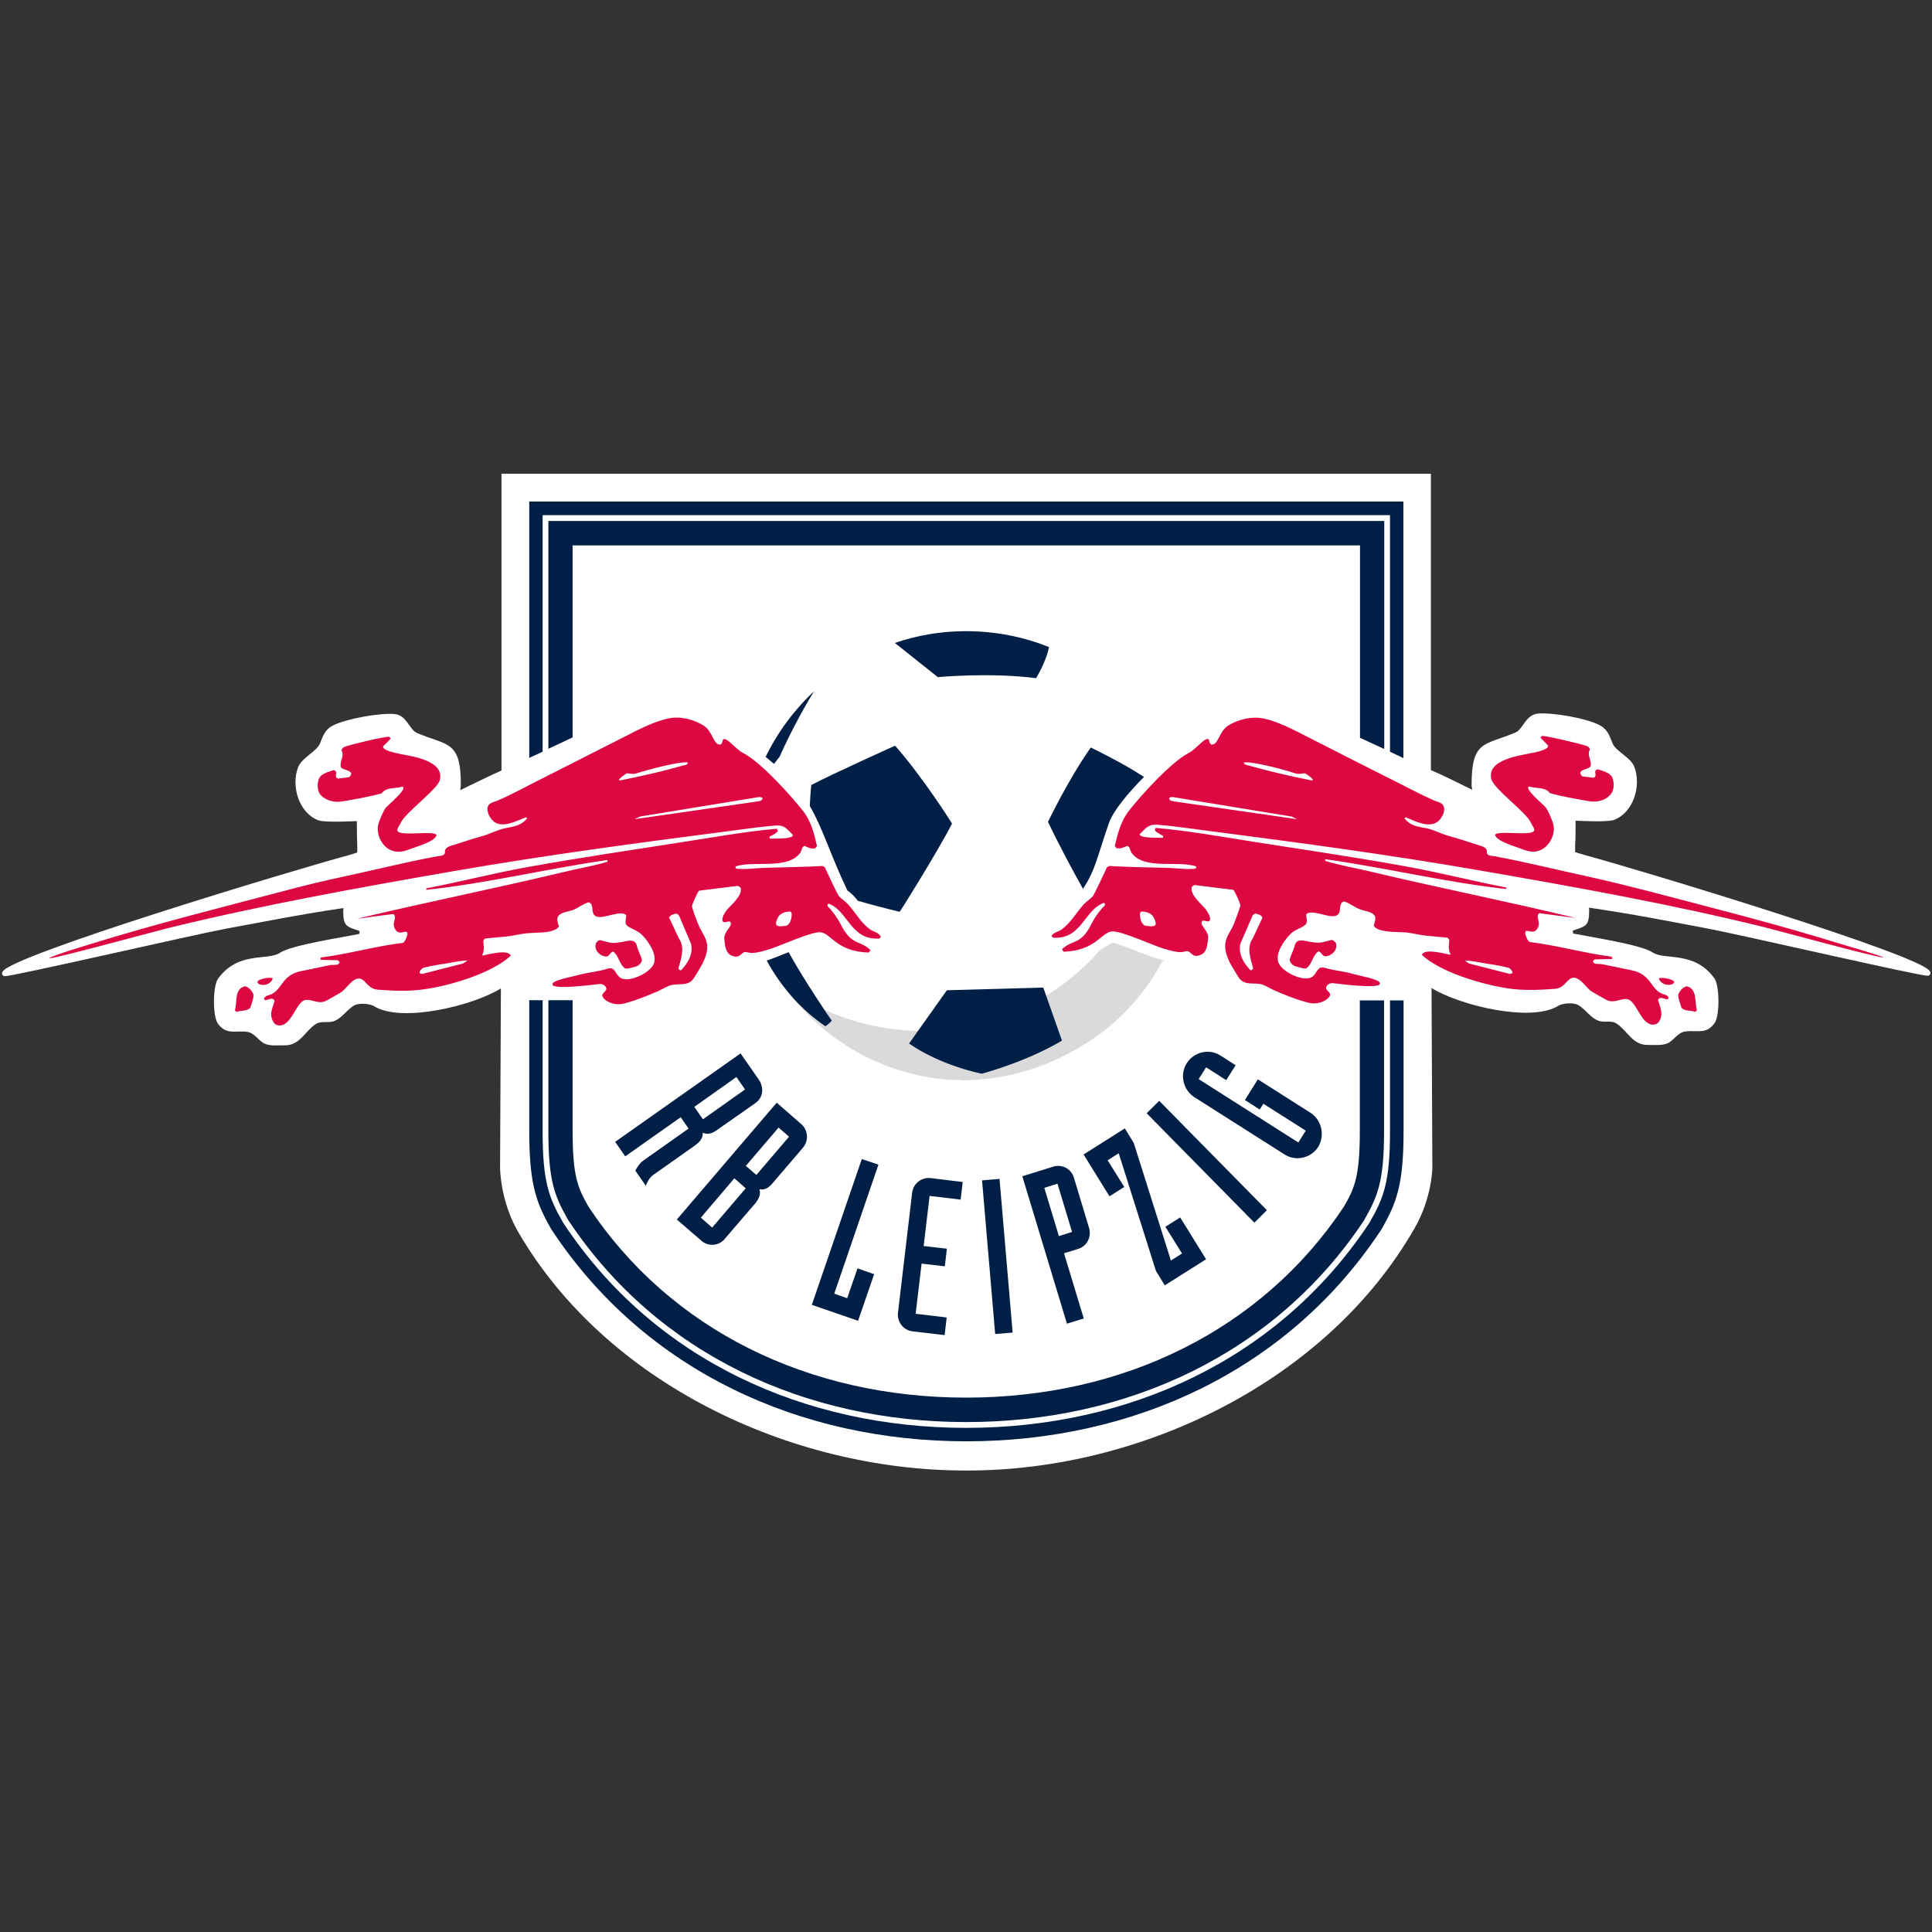 <?xml version="1.0" encoding="UTF-8" standalone="no"?>
<svg width="49px" height="49px" viewBox="0 0 49 49" version="1.1" xmlns="http://www.w3.org/2000/svg" xmlns:xlink="http://www.w3.org/1999/xlink">
    <rect x="0" y="0" width="49" height="49" fill="#333333" stroke="none"/>
    <!-- Generator: Sketch 46.2 (44496) - http://www.bohemiancoding.com/sketch -->
    <title>Wpp/RBL</title>
    <desc>Created with Sketch.</desc>
    <defs></defs>
    <g id="SYMBOLS" stroke="none" stroke-width="1" fill="none" fill-rule="evenodd">
        <g id="Wpp/RBL">
            <g id="RBL---RB-Leipzig" transform="translate(0, 12)">
                <path d="M36.291,0.016 L36.291,7.532 C36.604,7.663 37.037,7.884 37.339,8.031 L37.323,7.926 C37.318,6.755 37.662,6.912 38.439,6.576 C38.632,6.492 38.694,6.124 39.007,6.098 C39.382,6.067 40.227,6.214 40.561,6.387 C40.769,6.492 40.816,6.65 40.894,6.844 C40.972,7.054 41.363,7.206 41.452,7.453 C41.629,7.926 41.436,8.598 40.941,8.793 C40.769,8.861 39.961,8.814 39.961,8.814 C39.956,8.976 39.966,9.223 39.951,9.386 C39.945,9.47 39.951,9.612 39.951,9.612 C39.951,9.612 40.112,9.664 40.19,9.685 C41.52,10.043 48.776,12.233 48.948,12.637 C48.995,12.727 48.896,12.748 48.896,12.748 C48.719,12.763 44.152,11.708 43.287,11.545 C42.307,11.361 41.535,11.203 40.3,11.02 L40.305,11.088 C40.305,11.492 40.222,11.487 39.888,11.603 L39.899,11.676 C40.316,11.76 41.624,11.96 41.911,12.154 C42.223,12.364 42.964,12.102 43.48,12.811 C43.615,12.994 43.62,13.767 43.485,13.95 C43.266,14.25 43.042,14.119 42.739,14.161 C42.557,14.187 42.468,14.365 42.317,14.449 C42.171,14.528 41.963,14.497 41.801,14.502 C41.41,14.512 41.285,14.155 41.009,13.966 C40.879,13.872 40.717,13.935 40.571,13.898 C40.352,13.84 40.206,13.583 40.013,13.483 C39.899,13.425 39.633,13.441 39.523,13.509 C38.83,13.94 37.016,13.499 36.307,13.058 L36.328,17.606 C36.328,17.606 36.328,18.368 35.874,19.156 C33.664,23.011 28.983,25.29 24.552,25.296 L24.474,25.296 C20.043,25.29 15.362,23.079 13.136,19.234 C12.683,18.447 12.683,17.617 12.683,17.617 L12.704,13.068 C11.995,13.509 10.186,13.95 9.487,13.52 C9.378,13.451 9.112,13.436 8.997,13.493 C8.804,13.593 8.658,13.851 8.439,13.908 C8.294,13.945 8.132,13.887 8.002,13.977 C7.725,14.166 7.6,14.523 7.209,14.512 C7.048,14.507 6.839,14.539 6.693,14.46 C6.542,14.376 6.453,14.197 6.271,14.171 C5.974,14.129 5.744,14.26 5.526,13.961 C5.39,13.777 5.395,13.005 5.531,12.821 C6.047,12.112 6.787,12.375 7.1,12.165 C7.386,11.97 8.7,11.771 9.112,11.687 L9.122,11.613 C8.789,11.498 8.705,11.503 8.705,11.098 L8.711,11.03 C7.475,11.214 6.709,11.377 5.724,11.555 C4.858,11.718 0.292,12.774 0.115,12.758 C0.115,12.758 0.016,12.737 0.063,12.648 C0.235,12.238 7.491,10.053 8.82,9.696 C8.898,9.675 9.06,9.622 9.06,9.622 C9.06,9.622 9.065,9.481 9.06,9.397 C9.049,9.234 9.055,8.987 9.049,8.824 C9.049,8.824 8.241,8.871 8.069,8.803 C7.574,8.609 7.381,7.936 7.559,7.464 C7.647,7.217 8.038,7.059 8.116,6.854 C8.194,6.66 8.241,6.502 8.45,6.397 C8.784,6.229 9.633,6.077 10.003,6.109 C10.316,6.135 10.379,6.502 10.571,6.587 C11.348,6.923 11.697,6.765 11.687,7.936 L11.671,8.041 C11.979,7.894 12.406,7.679 12.719,7.542 L12.719,0.016 L36.291,0.016 Z" id="Shape" fill="#FFFFFF" fill-rule="nonzero"></path>
                <path d="M24.907,17.937 L25.24,21.834 L25.683,21.798 L25.35,17.9 L24.907,17.937 Z M21.857,17.396 L20.59,21.094 L21.763,21.498 L22.17,20.316 L21.748,20.169 L21.487,20.926 L21.159,20.81 L22.279,17.538 L21.857,17.396 Z M23.134,18.252 L22.775,21.293 C22.749,21.524 22.91,21.74 23.145,21.766 L23.958,21.861 L24.01,21.414 L23.223,21.32 L23.374,20.048 L23.963,20.117 L24.015,19.67 L23.426,19.602 L23.577,18.331 L24.364,18.425 L24.417,17.979 L23.603,17.879 C23.369,17.853 23.16,18.021 23.134,18.252 Z M29.4,15.92 L29.082,16.235 L31.798,18.993 L31.814,19.009 L32.131,18.693 L29.416,15.936 L29.4,15.92 Z M27.237,17.869 C27.185,17.69 27.023,17.569 26.835,17.569 C26.794,17.569 26.752,17.575 26.71,17.59 L25.928,17.832 L27.054,21.551 L27.059,21.572 L27.487,21.44 L26.986,19.786 L27.341,19.676 C27.45,19.644 27.539,19.571 27.591,19.471 C27.643,19.371 27.654,19.255 27.622,19.145 L27.237,17.869 Z M26.856,19.35 L26.486,18.126 L26.82,18.021 L27.19,19.245 L26.856,19.35 Z M33.231,16.219 L31.902,15.374 L31.574,15.899 L31.949,16.141 L32.043,15.994 L33.117,16.676 L32.929,16.976 L30.401,15.369 L30.589,15.069 L31.099,15.395 L31.339,15.017 L30.953,14.77 C30.854,14.707 30.74,14.675 30.625,14.675 C30.411,14.675 30.213,14.786 30.099,14.964 C29.916,15.253 30.005,15.642 30.291,15.826 L32.58,17.28 C32.679,17.343 32.794,17.375 32.908,17.375 C33.122,17.375 33.32,17.265 33.435,17.086 C33.607,16.792 33.523,16.403 33.231,16.219 Z M29.556,19.114 L29.979,19.791 L29.697,19.97 L28.754,16.986 L28.529,16.619 L27.482,17.28 L28.139,18.341 L28.514,18.105 L28.092,17.428 L28.373,17.249 L29.317,20.232 L29.541,20.6 L30.589,19.938 L29.932,18.877 L29.556,19.114 Z" id="Shape" fill="#001F47" fill-rule="nonzero"></path>
                <path d="M14.408,18.94 L14.419,18.956 C16.691,22.37 20.46,24.067 24.505,24.067 C28.55,24.067 32.324,22.37 34.592,18.956 L34.602,18.94 L34.613,18.919 C34.952,18.326 35.103,17.932 35.103,16.682 L35.103,13.373 L34.488,13.373 L34.488,16.682 C34.488,17.858 34.352,18.137 34.081,18.609 C32.001,21.735 28.488,23.447 24.505,23.447 C20.523,23.447 17.004,21.74 14.929,18.609 C14.658,18.131 14.523,17.853 14.523,16.682 L14.523,13.367 L13.908,13.367 L13.908,16.682 C13.908,17.932 14.059,18.326 14.398,18.919 L14.408,18.94 Z" id="Shape" fill="#001F47" fill-rule="nonzero"></path>
                <polygon id="Shape" fill="#001F47" fill-rule="nonzero" points="13.762 7.065 13.762 1.066 35.254 1.066 35.254 7.065 35.593 7.227 35.593 0.72 13.423 0.72 13.423 7.222"></polygon>
                <polygon id="Shape" fill="#001F47" fill-rule="nonzero" points="13.908 1.213 13.908 6.991 14.523 6.702 14.523 1.833 34.493 1.833 34.493 6.713 35.108 6.996 35.108 1.213"></polygon>
                <path d="M35.254,13.373 L35.254,16.682 C35.254,17.969 35.098,18.373 34.743,18.993 L34.733,19.014 L34.717,19.035 C32.418,22.496 28.602,24.214 24.505,24.214 C20.413,24.214 16.592,22.496 14.299,19.035 L14.283,19.014 L14.273,18.993 C13.918,18.373 13.762,17.969 13.762,16.682 L13.762,13.367 L13.423,13.367 L13.423,16.682 C13.423,18.042 13.6,18.504 13.975,19.166 L13.996,19.198 L14.017,19.229 C16.379,22.78 20.299,24.555 24.51,24.555 C28.717,24.555 32.642,22.78 35.004,19.229 L35.025,19.198 L35.045,19.166 C35.421,18.504 35.598,18.047 35.598,16.682 L35.598,13.373 L35.254,13.373 L35.254,13.373 Z" id="Shape" fill="#001F47" fill-rule="nonzero"></path>
                <path d="M24.495,4.008 C25.24,4.008 25.954,4.149 26.606,4.412 C26.585,4.517 26.507,4.816 26.278,5.2 C25.099,5.048 23.786,5.174 23.786,5.174 L22.696,4.307 C23.259,4.113 23.864,4.008 24.495,4.008 L24.495,4.008 Z" id="Shape" fill="#001F47"></path>
                <path d="M29.499,12.354 C29.061,12.243 28.655,12.028 28.217,11.907 C28.092,11.976 27.987,12.039 27.904,12.091 C27.419,12.648 26.83,13.115 26.158,13.467 C24.542,14.344 22.556,14.355 20.908,13.609 C20.554,13.451 20.215,13.257 19.897,13.026 C20.856,14.376 22.389,15.279 24.135,15.39 C24.198,15.39 24.26,15.39 24.328,15.384 C24.338,15.395 24.354,15.4 24.375,15.4 C25.48,15.4 26.538,15.08 27.435,14.528 C28.29,14.024 28.993,13.289 29.478,12.385 L29.53,12.359 C29.525,12.364 29.509,12.359 29.499,12.354 Z" id="Shape" fill="#DADADA" fill-rule="nonzero"></path>
                <path d="M26.58,8.845 C26.872,9.46 27.226,10.111 27.466,10.542 C27.789,10.064 27.836,9.696 28.128,8.866 C28.243,8.546 28.639,8.083 29.014,7.705 C28.441,7.327 27.664,6.959 27.664,6.959 C27.075,7.8 26.58,8.845 26.58,8.845 Z" id="Shape" fill="#001F47" fill-rule="nonzero"></path>
                <path d="M20.648,5.531 C20.142,6.004 19.725,6.566 19.418,7.196 C19.496,7.259 19.564,7.317 19.631,7.374 C19.678,7.311 19.725,7.254 19.772,7.191 C20.126,6.403 20.512,5.746 20.648,5.531 Z" id="Shape" fill="#001F47" fill-rule="nonzero"></path>
                <path d="M24.146,8.887 C24.146,8.887 23.442,7.758 22.702,6.912 C22.702,6.912 21.148,7.611 20.575,7.91 C20.575,7.91 20.554,8.115 20.538,8.441 C20.882,9.034 21.054,9.67 21.492,10.584 C21.596,10.657 21.68,10.746 21.758,10.846 C22.066,10.936 22.42,11.03 22.816,11.125 C22.827,11.13 23.807,9.554 24.146,8.887 Z" id="Shape" fill="#001F47" fill-rule="nonzero"></path>
                <path d="M24.015,13.115 L26.46,13.047 L26.934,14.392 C26.012,14.943 24.896,15.232 24.896,15.232 C23.729,14.975 23.056,14.465 23.056,14.465 L24.015,13.115 L24.015,13.115 Z" id="Shape" fill="#001F47"></path>
                <path d="M20.001,12.149 C19.798,12.228 19.6,12.312 19.485,12.348 C19.47,12.354 19.459,12.359 19.444,12.359 C19.642,12.727 19.876,13.047 20.132,13.331 C20.377,13.599 20.643,13.83 20.934,14.029 C20.992,13.987 21.049,13.94 21.096,13.887 C21.096,13.893 20.408,12.889 20.001,12.149 Z" id="Shape" fill="#001F47" fill-rule="nonzero"></path>
                <path d="M6.208,13.015 C5.937,13.089 6.021,13.404 5.958,13.62 C5.969,13.635 5.989,13.667 6.01,13.662 C6.109,13.62 6.276,13.651 6.349,13.556 C6.38,13.446 6.422,13.367 6.433,13.236 C6.406,13.142 6.307,13.026 6.208,13.015 Z M33.774,11.839 C33.628,11.87 33.476,11.939 33.31,11.897 C33.158,11.897 32.908,11.76 32.84,11.965 C32.814,12.096 32.741,12.212 32.71,12.338 C32.71,12.406 32.773,12.469 32.835,12.501 C32.929,12.522 33.044,12.574 33.132,12.559 C33.289,12.448 33.278,12.243 33.44,12.128 C33.523,12.149 33.534,12.264 33.628,12.254 C33.721,12.243 33.815,12.186 33.867,12.096 C33.893,12.039 33.904,11.965 33.873,11.902 C33.841,11.876 33.815,11.844 33.774,11.839 Z M38.83,8.871 C38.851,8.929 38.96,9.045 38.887,9.092 C38.736,9.197 37.959,9.055 37.918,9.176 C37.959,9.339 38.423,9.465 38.569,9.523 C38.746,9.591 38.908,9.643 39.096,9.549 C39.304,9.444 39.44,9.171 39.403,8.94 C39.388,8.835 39.273,8.577 39.21,8.488 C39.148,8.404 38.642,7.999 38.783,7.947 C38.955,8.005 39.19,7.952 39.309,8.115 C39.627,8.204 39.971,8.262 40.3,8.32 C40.508,8.357 40.748,8.299 40.873,8.115 C40.941,8.015 40.941,7.826 40.889,7.716 C40.826,7.59 40.644,7.553 40.524,7.511 C40.378,7.542 40.54,7.674 40.415,7.726 L40.128,7.69 C39.951,7.506 40.321,7.527 40.342,7.427 C40.373,7.28 40.237,7.149 40.326,7.007 C40.31,6.97 40.289,6.933 40.253,6.923 C40.107,6.87 39.231,6.66 39.106,6.665 L39.07,6.707 C39.106,6.755 39.252,6.891 39.257,6.902 C39.315,7.007 38.924,7.086 38.856,7.096 C38.543,7.164 37.699,7.264 37.824,7.763 C37.892,8.015 38.726,8.614 38.83,8.871 Z M8.69,8.325 C9.018,8.267 9.362,8.21 9.68,8.12 C9.8,7.957 10.035,8.005 10.207,7.952 C10.347,8.005 9.842,8.414 9.779,8.493 C9.717,8.582 9.602,8.84 9.586,8.945 C9.55,9.176 9.685,9.454 9.894,9.554 C10.081,9.643 10.243,9.596 10.42,9.528 C10.571,9.47 11.03,9.344 11.072,9.181 C11.03,9.06 10.254,9.202 10.102,9.097 C10.029,9.045 10.139,8.929 10.16,8.877 C10.264,8.619 11.098,8.02 11.155,7.784 C11.28,7.285 10.436,7.18 10.123,7.117 C10.061,7.101 9.664,7.028 9.722,6.923 C9.727,6.912 9.878,6.776 9.909,6.728 L9.873,6.686 C9.753,6.676 8.877,6.886 8.731,6.944 C8.695,6.959 8.674,6.996 8.658,7.028 C8.747,7.17 8.611,7.301 8.643,7.448 C8.664,7.548 9.039,7.521 8.856,7.711 L8.57,7.747 C8.445,7.69 8.606,7.563 8.46,7.532 C8.34,7.574 8.158,7.616 8.095,7.737 C8.043,7.847 8.043,8.031 8.111,8.136 C8.241,8.304 8.481,8.362 8.69,8.325 Z M6.917,12.821 C6.902,12.763 6.552,12.826 6.532,12.895 C6.506,12.994 6.829,13.047 6.917,12.821 Z M42.072,12.821 C42.161,13.042 42.484,12.994 42.458,12.895 C42.437,12.832 42.088,12.769 42.072,12.821 Z M42.786,13.015 C42.687,13.026 42.588,13.142 42.562,13.236 C42.573,13.362 42.614,13.441 42.646,13.556 C42.719,13.651 42.88,13.62 42.984,13.662 C43.005,13.667 43.026,13.635 43.037,13.62 C42.974,13.404 43.052,13.089 42.786,13.015 Z M46.68,11.939 C45.059,11.435 43.422,11.025 41.78,10.594 C41.29,10.468 40.795,10.347 40.3,10.237 C39.502,10.064 38.705,9.864 37.907,9.717 C37.834,9.701 37.74,9.717 37.709,9.633 C37.735,9.481 37.568,9.46 37.464,9.423 C37.219,9.344 36.979,9.265 36.729,9.197 C36.547,9.144 36.369,9.05 36.187,9.008 C35.958,8.961 35.775,8.955 35.619,8.751 L35.655,8.73 C35.874,8.819 36.218,9.003 36.448,8.85 C36.557,8.777 36.667,8.582 36.614,8.451 C36.578,8.351 36.458,8.341 36.375,8.304 C36.02,8.147 35.671,7.957 35.322,7.784 C34.587,7.416 33.857,7.043 33.127,6.671 C32.794,6.502 32.418,6.303 32.053,6.224 C31.756,6.161 31.417,6.24 31.157,6.397 C30.901,6.555 30.906,6.917 30.714,6.881 C30.688,6.849 30.661,6.812 30.667,6.77 C30.589,6.644 30.349,6.996 30.151,7.096 C29.713,7.317 28.941,8.168 28.629,8.567 C28.43,8.819 28.347,9.144 28.274,9.454 L28.316,9.512 C28.41,9.533 28.498,9.496 28.587,9.454 C28.665,9.475 28.66,9.575 28.701,9.633 C29.019,10.069 29.869,9.817 30.338,9.974 C30.344,10.001 30.338,10.027 30.307,10.032 C30.099,10.058 29.822,10.016 29.609,10.011 C29.119,10.001 28.623,9.99 28.133,9.964 L28.076,9.995 C28.029,10.095 27.758,10.678 27.716,10.731 C27.649,10.804 27.555,10.862 27.482,10.941 C27.289,11.156 27.153,11.414 26.914,11.582 C26.841,11.629 26.7,11.66 26.669,11.739 L26.705,11.781 C27.43,11.839 27.503,11.072 27.993,10.899 C28.019,10.904 28.029,10.93 28.024,10.957 C27.904,11.077 27.774,11.251 27.695,11.408 C27.414,11.986 27.211,11.813 26.934,12.075 L26.976,12.138 C27.779,12.112 27.925,11.66 28.191,11.624 C28.415,11.592 29.254,11.986 29.53,12.065 C29.671,12.102 29.807,12.149 29.953,12.149 C29.999,12.149 30.067,12.123 30.109,12.123 C30.218,12.128 30.239,12.322 30.474,12.207 C30.615,12.138 30.625,11.933 30.641,11.797 C30.661,11.629 30.458,11.487 30.474,11.398 C30.495,11.272 30.656,11.44 30.688,11.329 C30.708,11.261 30.625,11.125 30.589,11.072 C30.484,10.936 30.182,10.704 30.224,10.505 C30.229,10.484 30.286,10.442 30.302,10.447 L31.277,10.568 C31.308,10.573 31.459,10.92 31.459,10.957 C31.459,11.009 31.318,11.371 31.292,11.44 C31.209,11.634 31.068,11.776 31.073,12.002 C31.079,12.28 31.261,12.538 31.402,12.769 C31.553,13.026 31.803,12.9 32.022,12.973 C32.116,13.005 32.21,13.068 32.304,13.11 C32.585,13.236 32.903,13.362 33.205,13.436 C33.372,13.478 33.622,13.42 33.721,13.268 C33.794,13.157 33.555,13.121 33.659,12.994 C33.716,12.926 33.784,12.931 33.862,12.942 C34.029,12.963 34.899,13.068 34.988,12.968 C35.019,12.937 34.972,12.889 34.946,12.879 C34.769,12.795 34.503,12.753 34.31,12.7 C34.076,12.632 33.836,12.616 33.601,12.548 C33.403,12.485 33.414,12.69 33.273,12.779 C33.059,12.916 32.491,12.643 32.418,12.396 C32.35,12.159 32.564,11.86 32.721,11.697 C32.84,11.571 32.986,11.555 33.106,11.456 C33.179,11.393 33.127,11.277 33.127,11.193 C33.242,11.046 33.685,11.282 33.867,11.23 C34.065,11.177 33.914,10.915 34.086,10.862 C34.232,10.904 34.347,11.009 34.493,11.062 C34.597,11.104 34.785,11.119 34.858,11.214 C34.915,11.287 34.858,11.393 34.842,11.477 C34.894,11.576 35.056,11.603 35.16,11.618 C35.322,11.645 35.499,11.634 35.666,11.65 C35.833,11.666 35.994,11.713 36.156,11.729 L36.703,11.781 C36.833,11.844 36.672,11.96 36.792,12.217 C36.661,12.196 36.124,12.039 36.062,12.217 C36.536,12.664 37.61,12.973 38.246,13.068 C38.637,13.126 39.049,13.11 39.44,13.079 C39.685,13.058 39.732,12.832 39.883,12.8 C40.071,12.763 40.237,13.068 40.368,13.147 C40.488,13.22 40.613,13.289 40.738,13.357 C40.957,13.478 41.16,13.268 41.327,13.362 C41.535,13.478 41.66,14.071 41.989,13.977 C42.057,13.956 42.093,13.893 42.114,13.835 C42.176,13.667 42.093,13.52 42.051,13.362 C42.114,13.215 42.322,13.441 42.317,13.289 C42.291,13.257 42.26,13.236 42.223,13.226 C41.843,13.126 41.916,12.711 41.369,12.606 C41.124,12.559 40.879,12.501 40.628,12.453 C40.561,12.438 40.399,12.48 40.404,12.369 L40.451,12.333 L40.889,12.322 L40.879,12.264 C40.18,12.175 39.492,11.976 38.793,11.891 C38.741,11.86 38.674,11.697 38.684,11.65 C38.705,11.519 38.908,11.76 39.012,11.508 C39.075,11.361 38.929,11.235 39.044,11.161 C39.351,11.203 39.659,11.24 39.966,11.282 C38.23,10.862 36.474,10.515 34.738,10.1 C34.363,10.011 33.977,9.948 33.607,9.833 L33.612,9.791 C35.144,10.006 36.661,10.379 38.204,10.547 L38.204,10.51 C37.355,10.347 36.51,10.127 35.655,9.974 C34.383,9.743 33.106,9.554 31.829,9.355 C30.995,9.223 30.151,9.071 29.311,8.997 L29.285,9.055 C29.343,9.123 29.421,9.155 29.494,9.197 C29.504,9.213 29.504,9.239 29.489,9.25 C29.384,9.239 28.905,9.271 28.905,9.155 C29.082,8.987 29.124,8.898 29.384,8.919 C29.786,8.955 30.192,9.013 30.594,9.066 C32.903,9.365 35.223,9.675 37.516,10.074 C39.935,10.494 42.354,10.925 44.736,11.513 C45.116,11.608 47.671,12.306 47.775,12.285 C47.686,12.233 46.842,11.986 46.68,11.939 Z M29.301,11.466 C29.238,11.513 29.124,11.487 29.04,11.477 C28.941,11.424 28.92,11.308 28.91,11.198 C28.91,11.172 28.915,11.146 28.941,11.119 C29.056,11.119 29.171,11.146 29.244,11.24 C29.275,11.308 29.337,11.387 29.301,11.466 Z M37.485,12.401 C37.746,12.453 38.001,12.474 38.267,12.548 C38.309,12.564 38.356,12.627 38.361,12.669 C38.345,12.695 38.309,12.7 38.288,12.7 L37.261,12.438 L37.146,12.359 C37.261,12.369 37.323,12.369 37.485,12.401 Z M31.751,11.261 C31.761,11.214 31.808,11.167 31.855,11.172 C31.918,11.193 31.996,11.203 32.017,11.277 L31.772,11.802 C31.605,12.028 31.725,12.333 31.782,12.559 C31.777,12.59 31.746,12.606 31.72,12.611 C31.553,12.443 31.396,12.201 31.459,11.933 L31.751,11.261 Z M29.807,8.33 C29.765,8.325 29.635,8.309 29.655,8.236 C29.681,8.22 29.713,8.21 29.744,8.215 L32.757,8.709 L32.898,8.777 C32.898,8.777 30.813,8.477 29.807,8.33 Z M33.273,7.795 C32.741,7.69 32.194,7.563 31.673,7.416 C31.631,7.406 31.542,7.395 31.553,7.338 C31.746,7.301 32.621,7.532 32.84,7.611 C32.939,7.642 32.997,7.621 33.096,7.611 C33.169,7.658 33.247,7.705 33.299,7.774 L33.273,7.795 Z M15.362,12.259 C15.456,12.27 15.466,12.154 15.55,12.133 C15.706,12.249 15.696,12.453 15.857,12.564 C15.941,12.58 16.055,12.527 16.154,12.506 C16.217,12.474 16.279,12.411 16.279,12.343 C16.248,12.217 16.175,12.102 16.149,11.97 C16.081,11.765 15.831,11.902 15.68,11.902 C15.513,11.944 15.362,11.876 15.216,11.844 C15.174,11.849 15.148,11.881 15.122,11.907 C15.091,11.97 15.101,12.044 15.127,12.102 C15.174,12.191 15.268,12.249 15.362,12.259 Z M22.081,11.582 C21.841,11.414 21.706,11.156 21.513,10.941 C21.445,10.862 21.346,10.804 21.279,10.731 C21.237,10.683 20.966,10.1 20.919,9.995 L20.861,9.964 C20.371,9.99 19.876,9.995 19.386,10.011 C19.173,10.016 18.896,10.058 18.688,10.032 C18.656,10.027 18.651,10.001 18.656,9.974 C19.12,9.817 19.97,10.069 20.293,9.633 C20.335,9.575 20.33,9.475 20.408,9.454 C20.491,9.496 20.58,9.538 20.679,9.512 L20.721,9.454 C20.648,9.144 20.57,8.819 20.366,8.567 C20.048,8.162 19.282,7.317 18.844,7.096 C18.646,6.996 18.406,6.65 18.328,6.77 C18.333,6.812 18.307,6.849 18.281,6.881 C18.088,6.917 18.094,6.555 17.838,6.397 C17.577,6.24 17.239,6.156 16.941,6.224 C16.577,6.303 16.196,6.502 15.868,6.671 C15.138,7.043 14.403,7.416 13.673,7.784 C13.324,7.957 12.98,8.152 12.62,8.304 C12.537,8.341 12.417,8.351 12.375,8.451 C12.323,8.582 12.438,8.777 12.542,8.85 C12.766,9.003 13.115,8.814 13.334,8.73 L13.371,8.751 C13.209,8.955 13.032,8.955 12.803,9.008 C12.62,9.045 12.438,9.144 12.26,9.197 C12.015,9.265 11.77,9.344 11.531,9.423 C11.426,9.454 11.26,9.481 11.286,9.633 C11.249,9.717 11.161,9.706 11.088,9.717 C10.29,9.864 9.487,10.069 8.695,10.237 C8.2,10.342 7.704,10.463 7.214,10.594 C5.578,11.025 3.936,11.435 2.314,11.939 C2.158,11.986 1.314,12.238 1.241,12.306 C1.345,12.327 3.899,11.629 4.28,11.534 C6.667,10.951 9.086,10.515 11.499,10.095 C13.793,9.696 16.113,9.386 18.422,9.087 C18.823,9.034 19.23,8.976 19.631,8.94 C19.892,8.913 19.934,9.003 20.111,9.176 C20.111,9.292 19.631,9.26 19.527,9.271 C19.511,9.255 19.511,9.234 19.522,9.218 C19.6,9.176 19.678,9.144 19.73,9.076 L19.704,9.018 C18.865,9.092 18.021,9.25 17.186,9.376 C15.909,9.575 14.632,9.764 13.36,9.995 C12.505,10.148 11.666,10.368 10.811,10.531 L10.811,10.568 C12.349,10.405 13.871,10.032 15.404,9.812 L15.409,9.854 C15.039,9.969 14.653,10.027 14.278,10.121 C12.542,10.536 10.785,10.888 9.049,11.303 C9.357,11.261 9.664,11.219 9.972,11.182 C10.087,11.256 9.941,11.382 10.003,11.529 C10.108,11.781 10.311,11.545 10.332,11.671 C10.342,11.723 10.274,11.886 10.222,11.912 C9.524,11.997 8.836,12.196 8.137,12.285 L8.127,12.343 L8.565,12.354 L8.611,12.39 C8.611,12.501 8.455,12.464 8.387,12.474 C8.142,12.522 7.897,12.58 7.647,12.627 C7.1,12.732 7.178,13.152 6.792,13.247 C6.751,13.257 6.724,13.283 6.698,13.31 C6.688,13.462 6.902,13.236 6.964,13.383 C6.923,13.541 6.834,13.688 6.902,13.856 C6.923,13.914 6.964,13.982 7.027,13.998 C7.355,14.092 7.486,13.499 7.689,13.383 C7.856,13.289 8.064,13.499 8.278,13.378 C8.403,13.31 8.528,13.241 8.648,13.168 C8.778,13.089 8.945,12.784 9.133,12.821 C9.279,12.853 9.331,13.079 9.576,13.1 C9.967,13.131 10.379,13.147 10.77,13.089 C11.406,13 12.479,12.685 12.954,12.238 C12.891,12.06 12.354,12.217 12.224,12.238 C12.344,11.981 12.182,11.865 12.313,11.802 L12.86,11.75 C13.021,11.734 13.188,11.687 13.35,11.671 C13.517,11.655 13.694,11.66 13.856,11.639 C13.955,11.624 14.121,11.592 14.174,11.498 C14.158,11.419 14.101,11.314 14.158,11.235 C14.226,11.14 14.413,11.119 14.523,11.083 C14.664,11.03 14.783,10.925 14.929,10.883 C15.096,10.936 14.95,11.193 15.143,11.251 C15.326,11.303 15.763,11.067 15.883,11.214 C15.883,11.293 15.831,11.414 15.904,11.477 C16.024,11.571 16.17,11.592 16.29,11.718 C16.441,11.876 16.655,12.175 16.592,12.417 C16.524,12.664 15.951,12.937 15.737,12.8 C15.597,12.711 15.607,12.506 15.409,12.569 C15.174,12.643 14.935,12.658 14.7,12.721 C14.507,12.774 14.236,12.816 14.064,12.9 C14.038,12.916 13.991,12.958 14.022,12.989 C14.111,13.089 14.981,12.984 15.148,12.963 C15.226,12.952 15.299,12.952 15.352,13.015 C15.456,13.142 15.216,13.173 15.289,13.289 C15.388,13.441 15.644,13.499 15.805,13.457 C16.107,13.383 16.425,13.252 16.707,13.131 C16.796,13.089 16.895,13.026 16.988,12.994 C17.213,12.921 17.458,13.042 17.609,12.79 C17.749,12.559 17.932,12.301 17.937,12.023 C17.937,11.797 17.796,11.655 17.718,11.461 C17.687,11.393 17.546,11.03 17.551,10.978 C17.551,10.941 17.703,10.594 17.734,10.589 L18.709,10.468 C18.729,10.468 18.782,10.51 18.787,10.526 C18.829,10.725 18.531,10.957 18.422,11.093 C18.38,11.146 18.302,11.282 18.323,11.35 C18.359,11.461 18.516,11.293 18.537,11.419 C18.552,11.508 18.349,11.65 18.37,11.818 C18.385,11.955 18.396,12.159 18.537,12.228 C18.771,12.338 18.792,12.149 18.901,12.144 C18.943,12.144 19.011,12.17 19.058,12.17 C19.204,12.17 19.339,12.123 19.48,12.086 C19.756,12.007 20.596,11.613 20.82,11.645 C21.08,11.681 21.226,12.138 22.034,12.159 L22.076,12.096 C21.805,11.828 21.602,12.007 21.315,11.429 C21.237,11.277 21.106,11.098 20.987,10.978 C20.981,10.951 20.992,10.925 21.018,10.92 C21.503,11.093 21.576,11.86 22.305,11.802 L22.342,11.76 C22.295,11.655 22.154,11.629 22.081,11.582 Z M15.696,7.774 C15.753,7.705 15.826,7.658 15.899,7.611 C15.998,7.621 16.055,7.642 16.154,7.611 C16.373,7.537 17.249,7.301 17.442,7.338 C17.452,7.401 17.359,7.406 17.322,7.416 C16.801,7.563 16.253,7.69 15.722,7.795 L15.696,7.774 Z M19.188,8.33 C18.182,8.477 16.092,8.777 16.092,8.777 L16.233,8.709 L19.246,8.215 C19.277,8.21 19.308,8.22 19.334,8.236 C19.36,8.309 19.23,8.325 19.188,8.33 Z M11.739,12.438 L10.712,12.7 C10.691,12.7 10.655,12.695 10.639,12.669 C10.644,12.627 10.691,12.564 10.733,12.548 C10.999,12.474 11.254,12.453 11.515,12.401 C11.671,12.369 11.739,12.369 11.859,12.359 L11.739,12.438 Z M17.27,12.611 C17.244,12.606 17.213,12.59 17.207,12.559 C17.265,12.338 17.385,12.028 17.218,11.802 L16.973,11.277 C16.994,11.203 17.072,11.193 17.134,11.172 C17.181,11.167 17.228,11.214 17.239,11.261 L17.525,11.933 C17.588,12.201 17.437,12.443 17.27,12.611 Z M19.954,11.477 C19.871,11.487 19.762,11.513 19.694,11.466 C19.657,11.387 19.715,11.314 19.746,11.24 C19.824,11.146 19.934,11.119 20.048,11.119 C20.074,11.14 20.08,11.167 20.08,11.198 C20.074,11.303 20.048,11.419 19.954,11.477 Z" id="Shape" fill="#DD0741"></path>
                <path d="M19.251,15.39 L18.782,14.717 L15.602,16.96 L15.857,17.328 L17.265,16.335 L17.463,16.624 L16.311,17.438 C16.222,17.501 16.16,17.606 16.118,17.68 L16.113,17.69 L16.379,18.074 L16.394,18.037 C16.436,17.948 16.478,17.863 16.566,17.8 L17.614,17.06 C17.765,16.955 17.833,16.85 17.822,16.729 C17.859,16.745 17.901,16.755 17.948,16.755 C18.015,16.755 18.083,16.729 18.161,16.676 L19.157,15.978 C19.251,15.915 19.313,15.815 19.329,15.705 C19.339,15.594 19.313,15.484 19.251,15.39 Z M18.881,15.642 L17.828,16.388 L17.609,16.072 L17.624,16.062 L18.677,15.316 L18.896,15.631 L18.881,15.642 Z" id="Shape" fill="#001F47" fill-rule="nonzero"></path>
                <path d="M20.465,16.797 C20.455,16.687 20.408,16.582 20.319,16.508 L19.699,15.967 L17.166,18.93 L17.786,19.465 C17.864,19.534 17.958,19.571 18.062,19.571 C18.187,19.571 18.302,19.518 18.38,19.423 L19.141,18.536 C19.261,18.394 19.298,18.278 19.261,18.163 C19.282,18.163 19.298,18.168 19.313,18.168 C19.412,18.168 19.491,18.126 19.574,18.032 L20.366,17.107 C20.439,17.018 20.476,16.908 20.465,16.797 Z M18.901,18.152 L18.062,19.135 L17.776,18.882 L18.625,17.884 L18.912,18.137 L18.901,18.152 Z M19.183,17.8 L18.917,17.569 L19.746,16.598 L20.012,16.829 L19.183,17.8 Z" id="Shape" fill="#001F47" fill-rule="nonzero"></path>
            </g>
        </g>
    </g>
</svg>